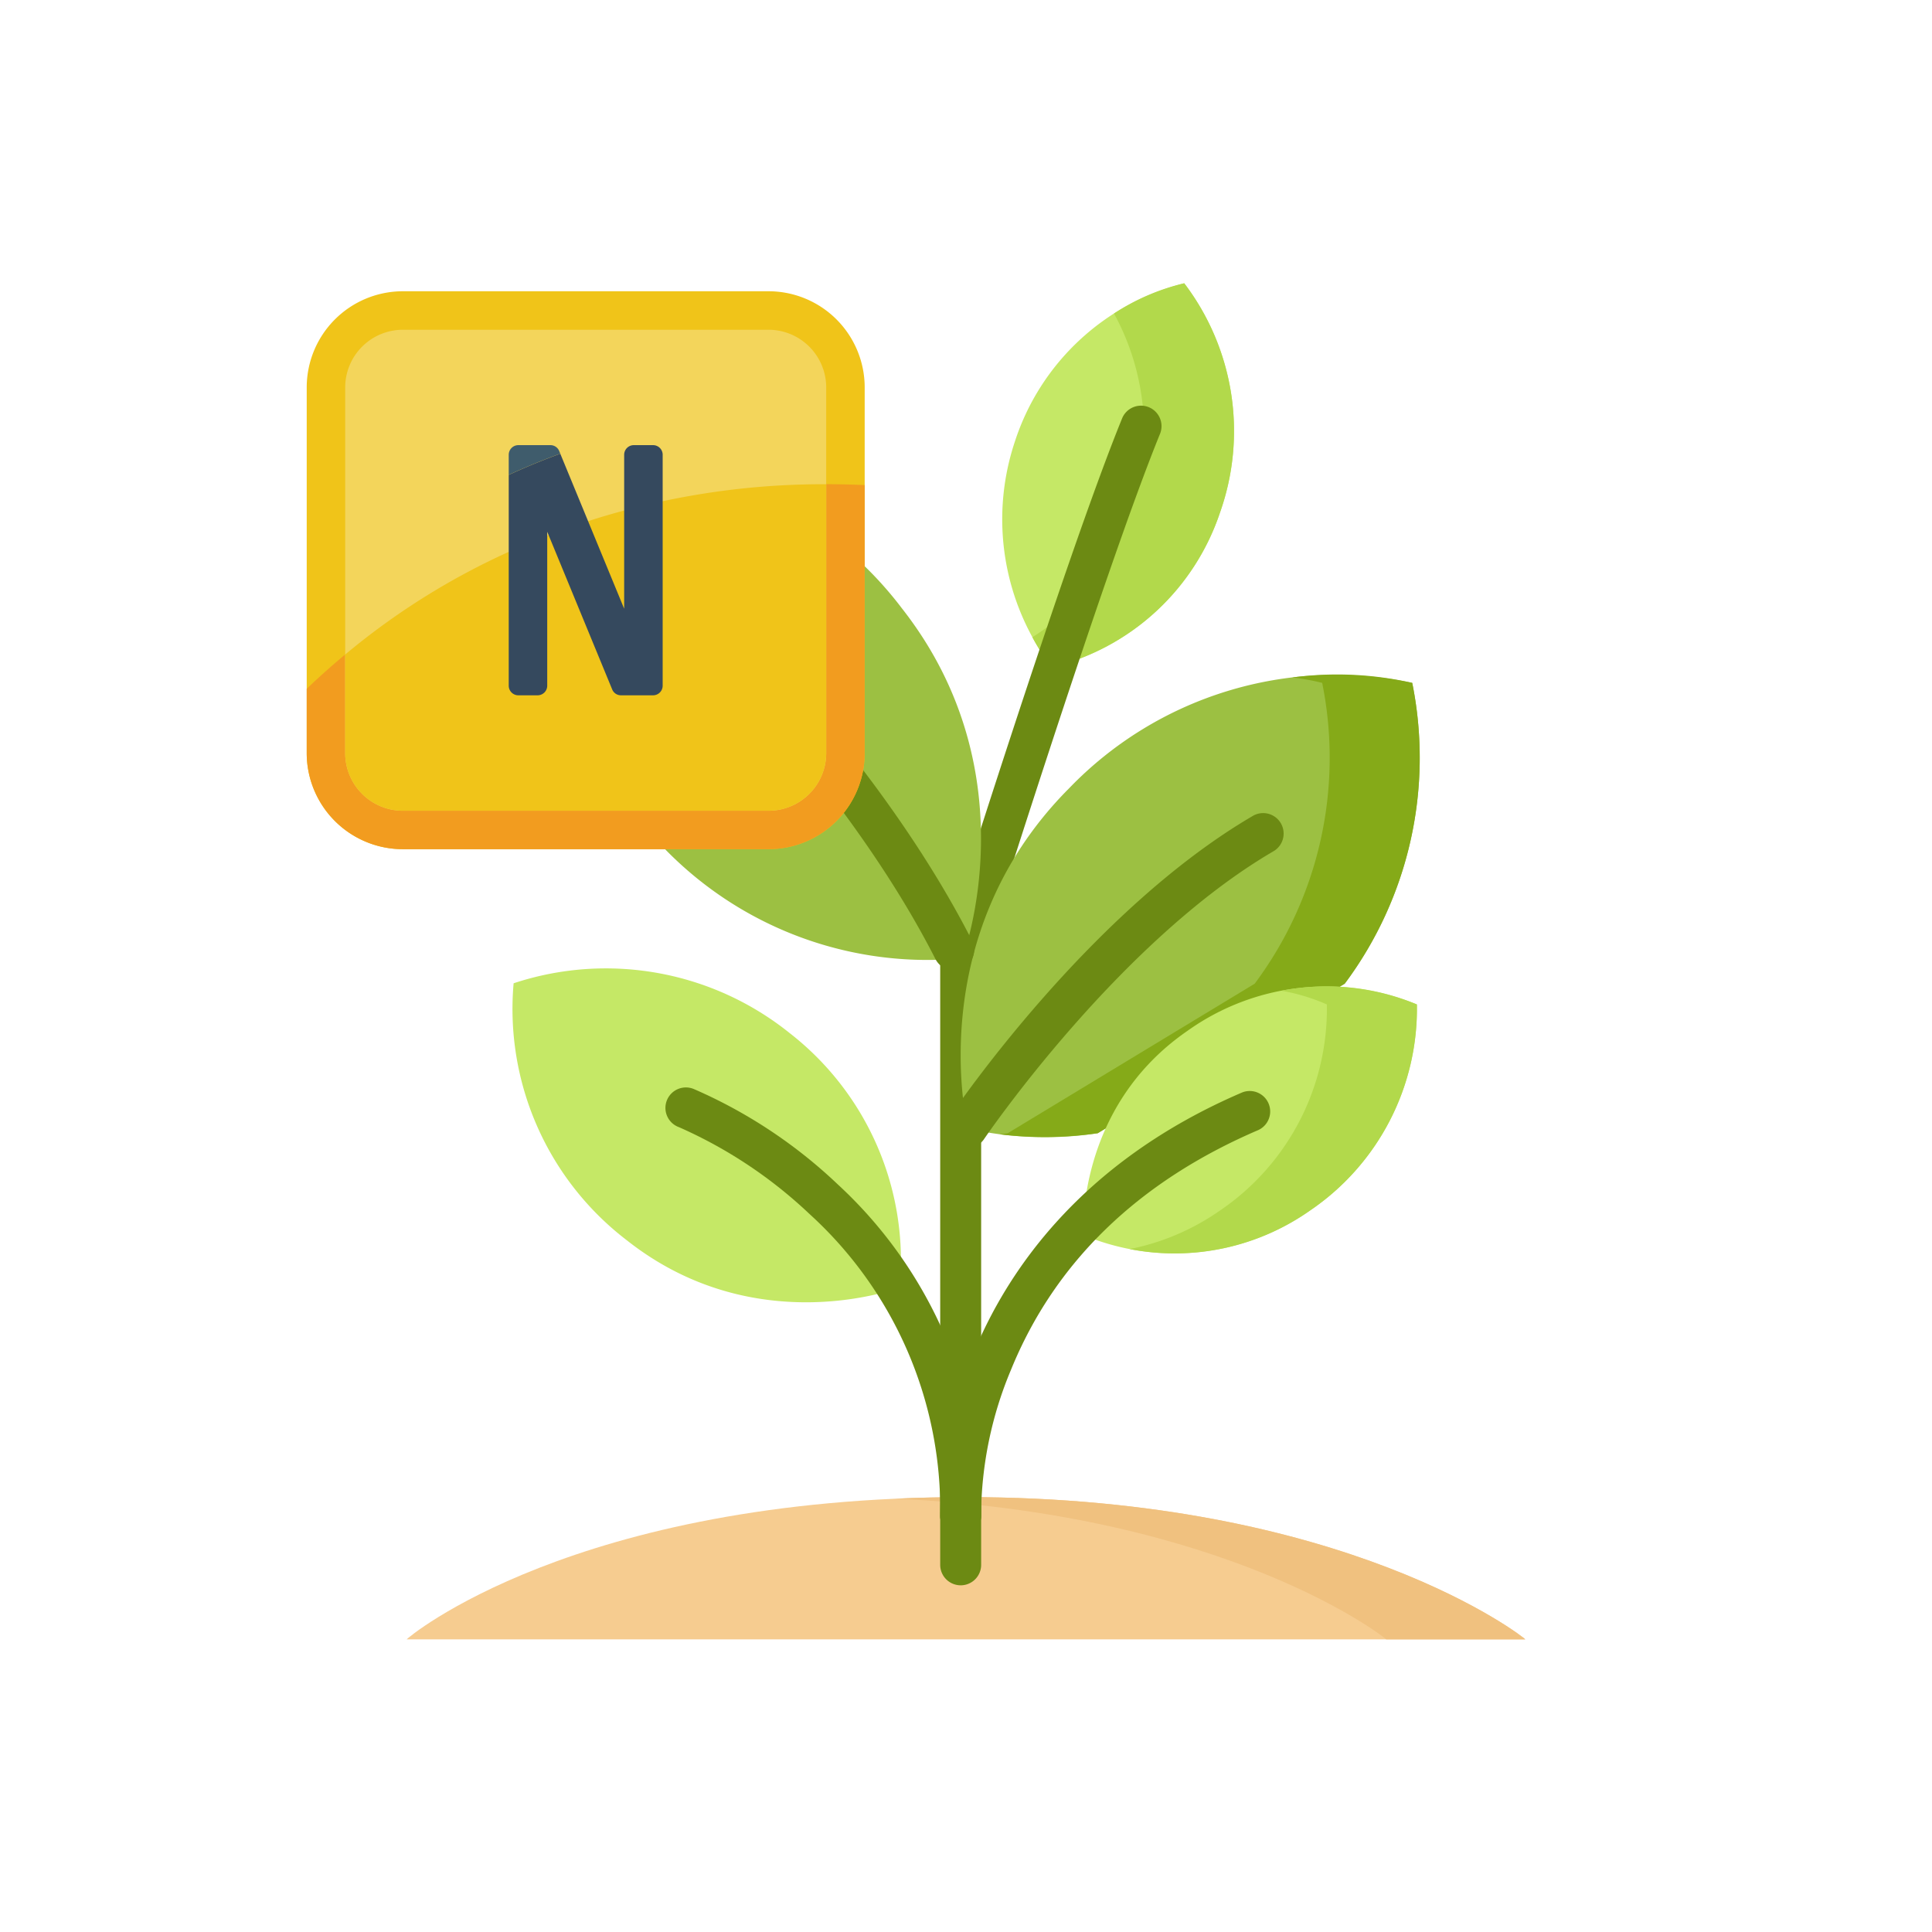 <svg id="Grupo_54380" data-name="Grupo 54380" xmlns="http://www.w3.org/2000/svg" xmlns:xlink="http://www.w3.org/1999/xlink" width="179.28" height="179.28" viewBox="0 0 179.28 179.28">
  <defs>
    <clipPath id="clip-path">
      <rect id="Rectángulo_5474" data-name="Rectángulo 5474" width="179.28" height="179.28" fill="none"/>
    </clipPath>
  </defs>
  <g id="Grupo_54379" data-name="Grupo 54379" clip-path="url(#clip-path)">
    <path id="Trazado_146301" data-name="Trazado 146301" d="M37.734,152.127c0-.084,15.456-13.2,51.9-13.2,35.406,0,51.907,13.119,51.907,13.2Z" fill="#f6cc90"/>
    <path id="Trazado_146302" data-name="Trazado 146302" d="M89.64,138.923q-3.392,0-6.542.146c31.017,1.432,45.535,12.98,45.535,13.058h12.913C141.546,152.043,125.045,138.923,89.64,138.923Z" fill="#f0c17f"/>
    <path id="Trazado_146303" data-name="Trazado 146303" d="M113.211,47.565a21.967,21.967,0,0,1-15.6,14.359A22.763,22.763,0,0,1,94.18,40.962a22.2,22.2,0,0,1,15.713-14.676,22.645,22.645,0,0,1,3.318,21.279" fill="#c5e866"/>
    <path id="Trazado_146304" data-name="Trazado 146304" d="M109.893,26.286a20.308,20.308,0,0,0-6.519,2.806,22.675,22.675,0,0,1,1.481,18.473A21.827,21.827,0,0,1,95.8,59.132a18.529,18.529,0,0,0,1.807,2.791,21.962,21.962,0,0,0,15.6-14.358,22.646,22.646,0,0,0-3.318-21.279" fill="#b2d94b"/>
    <path id="Trazado_146305" data-name="Trazado 146305" d="M89.146,90.927a1.9,1.9,0,0,1-1.813-2.467c.465-1.486,11.457-36.551,16.812-49.683a1.9,1.9,0,0,1,3.517,1.435C102.367,53.2,91.071,89.232,90.957,89.6A1.9,1.9,0,0,1,89.146,90.927Z" fill="#6c8a13"/>
    <path id="Trazado_146306" data-name="Trazado 146306" d="M89.146,147.108a1.9,1.9,0,0,1-1.9-1.9V88.128a1.9,1.9,0,1,1,3.8,0v57.081a1.9,1.9,0,0,1-1.9,1.9" fill="#6c8a13"/>
    <path id="Trazado_146307" data-name="Trazado 146307" d="M101.864,105.157a32.365,32.365,0,0,1-12.046-.431S85.4,87,99.205,73.152a34.333,34.333,0,0,1,31.843-9.786,35.062,35.062,0,0,1-6.262,27.913" fill="#9cc042"/>
    <path id="Trazado_146308" data-name="Trazado 146308" d="M131.048,63.367a31.5,31.5,0,0,0-11.132-.5,21.523,21.523,0,0,1,2.776.5A35.058,35.058,0,0,1,116.43,91.28L93.509,105.158c-.254.036-.505.068-.753.1a35,35,0,0,0,9.108-.1L124.786,91.28a35.058,35.058,0,0,0,6.262-27.913" fill="#85aa18"/>
    <path id="Trazado_146309" data-name="Trazado 146309" d="M73.272,95.861a26.733,26.733,0,0,1,10.213,23.618s-13.3,5.088-25.291-4.365a27.021,27.021,0,0,1-10.533-23.87A27.222,27.222,0,0,1,73.272,95.861Z" fill="#c5e866"/>
    <path id="Trazado_146310" data-name="Trazado 146310" d="M59.151,75.843A33.984,33.984,0,0,0,89.3,88.924s6.474-17.077-5.6-32.464A34.356,34.356,0,0,0,53.226,42.967a35.138,35.138,0,0,0,5.925,32.876" fill="#9cc042"/>
    <path id="Trazado_146311" data-name="Trazado 146311" d="M89.146,142.561a1.9,1.9,0,0,1-1.9-1.9,37.035,37.035,0,0,0-12.119-28,42.583,42.583,0,0,0-12.107-8.059,1.9,1.9,0,1,1,1.378-3.539,45.934,45.934,0,0,1,13.328,8.828,41.276,41.276,0,0,1,13.318,30.767A1.9,1.9,0,0,1,89.146,142.561Z" fill="#6c8a13"/>
    <path id="Trazado_146312" data-name="Trazado 146312" d="M121.579,112.319a21.889,21.889,0,0,1-21.051,2.287s-.74-11.755,9.623-18.92a22.126,22.126,0,0,1,21.328-2.479A22.622,22.622,0,0,1,121.579,112.319Z" fill="#c5e866"/>
    <path id="Trazado_146313" data-name="Trazado 146313" d="M131.479,93.207a21.689,21.689,0,0,0-12.553-1.27,18.2,18.2,0,0,1,4.2,1.27,22.623,22.623,0,0,1-9.9,19.112,22.111,22.111,0,0,1-8.4,3.59,21.8,21.8,0,0,0,16.756-3.59,22.623,22.623,0,0,0,9.9-19.112" fill="#b2d94b"/>
    <path id="Trazado_146314" data-name="Trazado 146314" d="M89.145,142.561a1.9,1.9,0,0,1-1.9-1.81,38.767,38.767,0,0,1,3.05-15.068c3.064-7.522,9.887-17.846,24.986-24.315a1.9,1.9,0,0,1,1.495,3.491c-11.171,4.786-18.9,12.275-22.963,22.257a35.317,35.317,0,0,0-2.774,13.457,1.9,1.9,0,0,1-1.808,1.986Z" fill="#6c8a13"/>
    <path id="Trazado_146315" data-name="Trazado 146315" d="M88.5,90.039A1.9,1.9,0,0,1,86.808,89C79.545,74.721,67.273,62.27,67.149,62.146a1.9,1.9,0,0,1,2.7-2.675c.519.524,12.817,13,20.347,27.808a1.9,1.9,0,0,1-1.691,2.76" fill="#6c8a13"/>
    <path id="Trazado_146316" data-name="Trazado 146316" d="M89.743,106.537a1.9,1.9,0,0,1-1.572-2.962c.523-.775,12.986-19.074,28.15-27.9a1.9,1.9,0,0,1,1.91,3.282c-14.42,8.391-26.789,26.558-26.912,26.74A1.9,1.9,0,0,1,89.743,106.537Z" fill="#6c8a13"/>
    <path id="Trazado_146317" data-name="Trazado 146317" d="M37.389,27.027H71.312a8.927,8.927,0,0,1,8.927,8.927V69.877A8.927,8.927,0,0,1,71.312,78.8H37.389a8.927,8.927,0,0,1-8.927-8.927V35.954a8.927,8.927,0,0,1,8.927-8.927" fill="#f0c419" fill-rule="evenodd"/>
    <path id="Trazado_146318" data-name="Trazado 146318" d="M80.238,45.015V69.877A8.927,8.927,0,0,1,71.311,78.8H37.388a8.927,8.927,0,0,1-8.927-8.927V63.922c8.052-7.739,25.228-20.13,51.777-18.907" fill="#f29c1f" fill-rule="evenodd"/>
    <path id="Trazado_146319" data-name="Trazado 146319" d="M39.174,30.6H37.389a5.356,5.356,0,0,0-5.357,5.356V69.877a5.356,5.356,0,0,0,5.357,5.356H71.311a5.356,5.356,0,0,0,5.357-5.356V35.954A5.356,5.356,0,0,0,71.311,30.6Z" fill="#f3d55b" fill-rule="evenodd"/>
    <path id="Trazado_146320" data-name="Trazado 146320" d="M76.668,44.934V69.876a5.356,5.356,0,0,1-5.356,5.356H37.389a5.356,5.356,0,0,1-5.356-5.356V60.735A66.223,66.223,0,0,1,47.209,51.21c1.562-.714,3.151-1.375,4.785-1.964a71.249,71.249,0,0,1,24.674-4.312" fill="#f0c419" fill-rule="evenodd"/>
    <path id="Trazado_146321" data-name="Trazado 146321" d="M51.993,42.1c-1.634.589-3.223,1.25-4.785,1.964V42.2a.894.894,0,0,1,.893-.893h2.973a.876.876,0,0,1,.821.554Z" fill="#3f5c6c" fill-rule="evenodd"/>
    <path id="Trazado_146322" data-name="Trazado 146322" d="M61.492,42.2V63.628a.893.893,0,0,1-.893.893H57.627a.873.873,0,0,1-.822-.554L50.78,49.345V63.628a.893.893,0,0,1-.893.893H48.1a.892.892,0,0,1-.892-.893V44.069c1.562-.714,3.151-1.375,4.785-1.964l5.927,14.381V42.2a.893.893,0,0,1,.893-.893H60.6a.893.893,0,0,1,.893.893" fill="#35495e" fill-rule="evenodd"/>
  </g>
</svg>
